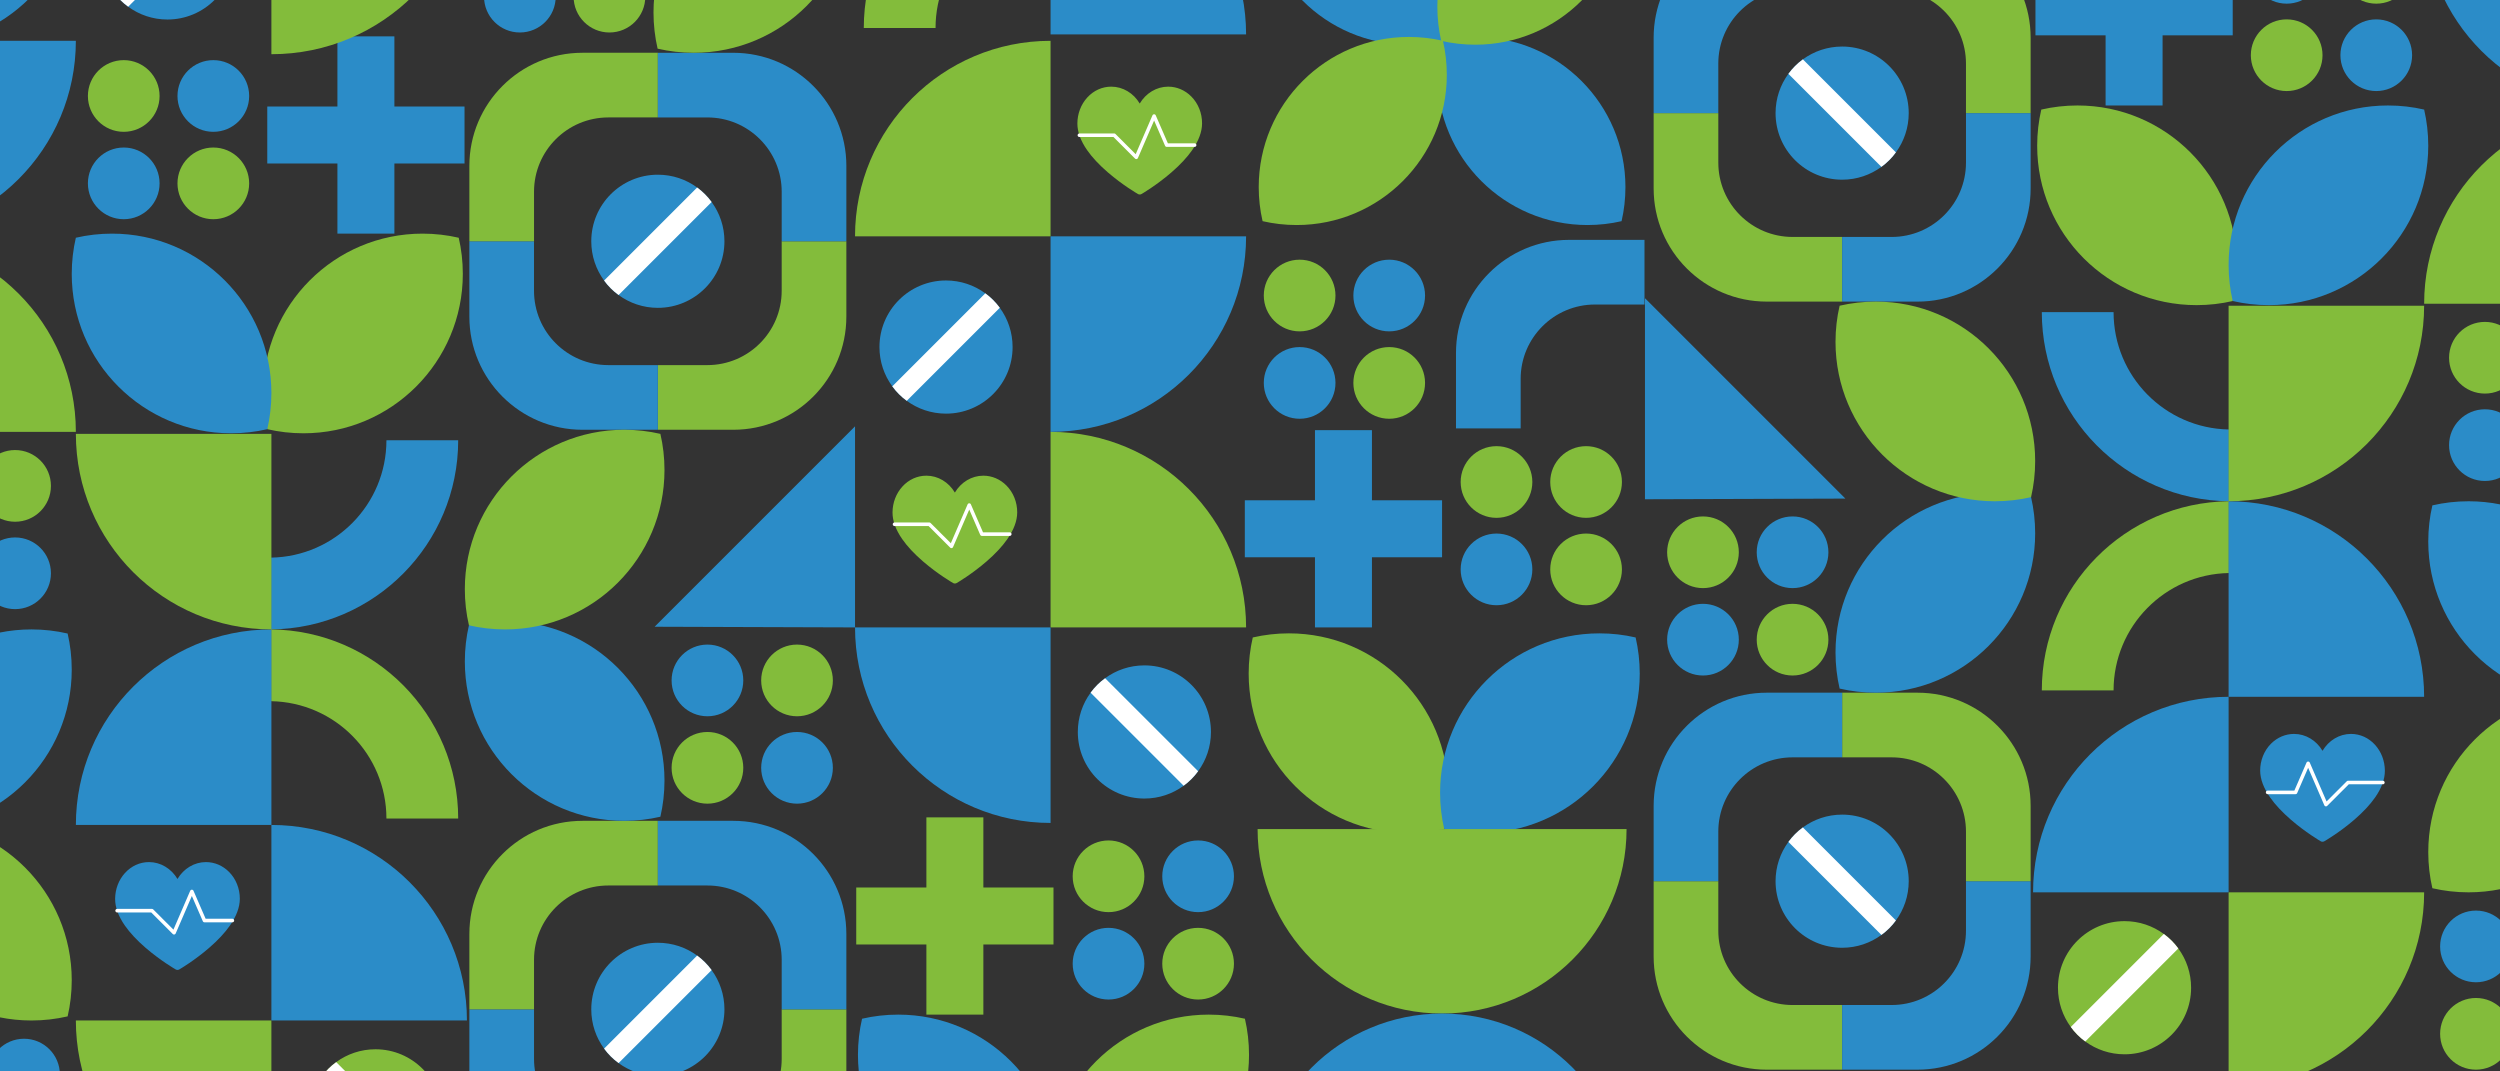 <?xml version="1.0" encoding="UTF-8"?>
<svg id="Layer_1" data-name="Layer 1" xmlns="http://www.w3.org/2000/svg" xmlns:xlink="http://www.w3.org/1999/xlink" viewBox="0 0 2100 900">
  <rect x="0" y="0" width="2100" height="900" fill="#333333" stroke="none"/>
  <defs>
    <style>
      .cls-1, .cls-2, .cls-3, .cls-4 {
        stroke-width: 0px;
      }

      .cls-1, .cls-5 {
        fill: none;
      }

      .cls-6 {
        clip-path: url(#clippath);
      }

      .cls-2 {
        fill: #83bc3b;
      }

      .cls-3 {
        fill: #fff;
      }

      .cls-5 {
        stroke: #fff;
        stroke-linecap: round;
        stroke-linejoin: round;
        stroke-width: 3px;
      }

      .cls-4 {
        fill: #2b8cc8;
      }
    </style>
    <clipPath id="clippath">
      <rect class="cls-1" width="2100" height="900"/>
    </clipPath>
  </defs>
  <g class="cls-6">
    <g>
      <g>
        <g>
          <g>
            <path class="cls-4" d="M608.53,202.67c0,30.88-25.04,55.92-55.93,55.92-12.33,0-23.73-4-32.98-10.77-4.66-3.38-8.78-7.5-12.18-12.16-6.77-9.25-10.77-20.65-10.77-32.98,0-30.89,25.04-55.93,55.93-55.93,12.34,0,23.75,3.99,33,10.76,4.66,3.41,8.77,7.52,12.16,12.18,6.77,9.25,10.77,20.65,10.77,33Z"/>
            <path class="cls-3" d="M597.76,169.68l-78.14,78.14c-4.66-3.38-8.78-7.5-12.18-12.16l78.15-78.15c4.66,3.41,8.77,7.52,12.16,12.18Z"/>
          </g>
          <path class="cls-2" d="M710.94,202.66v63.31c0,52.48-42.55,95.03-95.03,95.03h-63.31v-54.31h41.58c34.49,0,62.44-27.95,62.44-62.43v-41.6h54.31Z"/>
          <path class="cls-4" d="M552.6,306.69v54.31h-63.31c-52.48,0-95.03-42.55-95.03-95.03v-63.31h54.31v41.6c0,34.48,27.95,62.43,62.44,62.43h41.58Z"/>
          <path class="cls-2" d="M552.6,44.33v54.31h-41.58c-34.49,0-62.44,27.95-62.44,62.43v41.58h-54.31v-63.3c0-52.48,42.55-95.03,95.03-95.03h63.31Z"/>
          <path class="cls-4" d="M710.94,139.36v63.3h-54.31v-41.58c0-34.48-27.95-62.43-62.44-62.43h-41.58v-54.31h63.31c52.48,0,95.03,42.55,95.03,95.03Z"/>
        </g>
        <g>
          <g>
            <path class="cls-4" d="M608.53,847.84c0,30.88-25.04,55.92-55.93,55.92-12.33,0-23.73-4-32.98-10.77-4.66-3.38-8.78-7.5-12.18-12.16-6.77-9.25-10.77-20.65-10.77-32.98,0-30.89,25.04-55.93,55.93-55.93,12.34,0,23.75,3.99,33,10.76,4.66,3.41,8.77,7.52,12.16,12.18,6.77,9.25,10.77,20.65,10.77,33Z"/>
            <path class="cls-3" d="M597.76,814.85l-78.14,78.14c-4.66-3.38-8.78-7.5-12.18-12.16l78.15-78.15c4.66,3.41,8.77,7.52,12.16,12.18Z"/>
          </g>
          <path class="cls-2" d="M710.94,847.84v63.3c0,52.48-42.55,95.03-95.03,95.03h-63.31v-54.31h41.59c34.49,0,62.44-27.95,62.44-62.43v-41.59h54.31Z"/>
          <path class="cls-4" d="M552.6,951.86v54.31h-63.3c-52.5,0-95.03-42.55-95.03-95.03v-63.3h54.31v41.59c0,34.47,27.95,62.43,62.43,62.43h41.59Z"/>
          <path class="cls-2" d="M552.6,689.5v54.31h-41.59c-34.47,0-62.43,27.95-62.43,62.43v41.6h-54.31v-63.31c0-52.48,42.54-95.03,95.03-95.03h63.3Z"/>
          <path class="cls-4" d="M710.94,784.53v63.31h-54.31v-41.6c0-34.47-27.95-62.43-62.44-62.43h-41.59v-54.31h63.31c52.48,0,95.03,42.55,95.03,95.03Z"/>
        </g>
        <g>
          <g>
            <circle class="cls-4" cx="594.25" cy="571.56" r="30.11"/>
            <circle class="cls-2" cx="669.5" cy="571.56" r="30.11"/>
          </g>
          <g>
            <circle class="cls-2" cx="594.25" cy="644.97" r="30.11"/>
            <circle class="cls-4" cx="669.5" cy="644.97" r="30.11"/>
          </g>
        </g>
        <g>
          <circle class="cls-2" cx="12.68" cy="408.15" r="30.11"/>
          <circle class="cls-4" cx="12.68" cy="481.56" r="30.11"/>
        </g>
        <g>
          <g>
            <circle class="cls-2" cx="1091.69" cy="248.24" r="30.11"/>
            <circle class="cls-4" cx="1166.94" cy="248.24" r="30.11"/>
          </g>
          <g>
            <circle class="cls-4" cx="1091.69" cy="321.65" r="30.11"/>
            <circle class="cls-2" cx="1166.94" cy="321.65" r="30.11"/>
          </g>
        </g>
        <g>
          <g>
            <circle class="cls-2" cx="1257.06" cy="404.88" r="30.11"/>
            <circle class="cls-2" cx="1332.31" cy="404.88" r="30.11"/>
          </g>
          <g>
            <circle class="cls-4" cx="1257.06" cy="478.29" r="30.11"/>
            <circle class="cls-2" cx="1332.31" cy="478.29" r="30.11"/>
          </g>
        </g>
        <g>
          <g>
            <circle class="cls-2" cx="931.16" cy="736.09" r="30.11"/>
            <circle class="cls-4" cx="1006.41" cy="736.09" r="30.11"/>
          </g>
          <g>
            <circle class="cls-4" cx="931.16" cy="809.5" r="30.11"/>
            <circle class="cls-2" cx="1006.41" cy="809.5" r="30.11"/>
          </g>
        </g>
        <circle class="cls-4" cx="20.19" cy="902.65" r="30.11"/>
        <g>
          <circle class="cls-4" cx="436.69" cy="-2.82" r="30.11"/>
          <circle class="cls-2" cx="511.94" cy="-2.82" r="30.11"/>
        </g>
        <g>
          <g>
            <circle class="cls-2" cx="103.94" cy="80.62" r="30.11"/>
            <circle class="cls-4" cx="179.19" cy="80.62" r="30.11"/>
          </g>
          <g>
            <circle class="cls-4" cx="103.94" cy="154.03" r="30.11"/>
            <circle class="cls-2" cx="179.19" cy="154.03" r="30.11"/>
          </g>
        </g>
        <g>
          <path class="cls-4" d="M558.17,655.67c0,10.45-1.2,20.63-3.45,30.38-9.75,2.26-19.93,3.45-30.38,3.45-73.94,0-133.88-59.94-133.88-133.88,0-10.45,1.2-20.63,3.45-30.38,9.75-2.26,19.93-3.45,30.38-3.45,73.94,0,133.88,59.94,133.88,133.88Z"/>
          <path class="cls-2" d="M524.34,361c10.45,0,20.63,1.2,30.38,3.45,2.26,9.75,3.45,19.93,3.45,30.38,0,73.94-59.94,133.88-133.88,133.88-10.45,0-20.63-1.2-30.38-3.45-2.26-9.75-3.45-19.93-3.45-30.38,0-73.94,59.94-133.88,133.88-133.88Z"/>
        </g>
        <g>
          <path class="cls-2" d="M354.94,196.25c10.45,0,20.63,1.2,30.38,3.45,2.26,9.75,3.45,19.93,3.45,30.38,0,73.94-59.94,133.88-133.88,133.88-10.45,0-20.63-1.2-30.38-3.45-2.26-9.75-3.45-19.93-3.45-30.38,0-73.94,59.94-133.88,133.88-133.88Z"/>
          <path class="cls-4" d="M60.26,230.08c0-10.45,1.2-20.63,3.45-30.38,9.75-2.26,19.93-3.45,30.38-3.45,73.94,0,133.88,59.94,133.88,133.88,0,10.45-1.2,20.63-3.45,30.38-9.75,2.26-19.93,3.45-30.38,3.45-73.94,0-133.88-59.94-133.88-133.88Z"/>
        </g>
        <path class="cls-4" d="M30.14-129.97c10.45,0,20.63,1.2,30.38,3.45,2.26,9.75,3.45,19.93,3.45,30.38,0,73.94-59.94,133.88-133.88,133.88-10.45,0-20.63-1.2-30.38-3.45-2.26-9.75-3.45-19.93-3.45-30.38,0-73.94,59.94-133.88,133.88-133.88Z"/>
        <g>
          <path class="cls-2" d="M26.43,857.21c10.45,0,20.63-1.2,30.38-3.45,2.26-9.75,3.45-19.93,3.45-30.38,0-73.94-59.94-133.88-133.88-133.88-10.45,0-20.63,1.2-30.38,3.45-2.26,9.75-3.45,19.93-3.45,30.38,0,73.94,59.94,133.88,133.88,133.88Z"/>
          <path class="cls-4" d="M26.43,528.71c10.45,0,20.63,1.2,30.38,3.45,2.26,9.75,3.45,19.93,3.45,30.38,0,73.94-59.94,133.88-133.88,133.88-10.45,0-20.63-1.2-30.38-3.45-2.26-9.75-3.45-19.93-3.45-30.38,0-73.94,59.94-133.88,133.88-133.88Z"/>
        </g>
        <g>
          <path class="cls-2" d="M1015.35,852.28c10.45,0,20.63,1.2,30.38,3.45,2.26,9.75,3.45,19.93,3.45,30.38,0,73.94-59.94,133.88-133.88,133.88-10.45,0-20.63-1.2-30.38-3.45-2.26-9.75-3.45-19.93-3.45-30.38,0-73.94,59.94-133.88,133.88-133.88Z"/>
          <path class="cls-4" d="M720.68,886.11c0-10.45,1.2-20.63,3.45-30.38,9.75-2.26,19.93-3.45,30.38-3.45,73.94,0,133.88,59.94,133.88,133.88,0,10.45-1.2,20.63-3.45,30.38-9.75,2.26-19.93,3.45-30.38,3.45-73.94,0-133.88-59.94-133.88-133.88Z"/>
        </g>
        <g>
          <g>
            <path class="cls-4" d="M1057.31-88.58c0-9.84,1.13-19.43,3.25-28.62,9.18-2.13,18.78-3.25,28.62-3.25,69.66,0,126.13,56.47,126.13,126.13,0,9.84-1.13,19.43-3.25,28.62-9.18,2.13-18.78,3.25-28.62,3.25-69.66,0-126.13-56.47-126.13-126.13Z"/>
            <path class="cls-4" d="M1333.5,189.03c9.84,0,19.43-1.13,28.62-3.25,2.13-9.18,3.25-18.78,3.25-28.62,0-69.66-56.47-126.13-126.13-126.13-9.84,0-19.43,1.13-28.62,3.25-2.13,9.18-3.25,18.78-3.25,28.62,0,69.66,56.47,126.13,126.13,126.13Z"/>
            <path class="cls-2" d="M1089.19,189.03c-9.84,0-19.43-1.13-28.62-3.25-2.13-9.18-3.25-18.78-3.25-28.62,0-69.66,56.47-126.13,126.13-126.13,9.84,0,19.43,1.13,28.62,3.25,2.13,9.18,3.25,18.78,3.25,28.62,0,69.66-56.47,126.13-126.13,126.13Z"/>
          </g>
          <path class="cls-2" d="M1365.37-88.58c0-9.84-1.13-19.43-3.25-28.62-9.18-2.13-18.78-3.25-28.62-3.25-69.66,0-126.13,56.47-126.13,126.13,0,9.84,1.13,19.43,3.25,28.62,9.18,2.13,18.78,3.25,28.62,3.25,69.66,0,126.13-56.47,126.13-126.13Z"/>
        </g>
        <path class="cls-2" d="M548.94,10.5c0,10.45,1.2,20.63,3.45,30.38,9.75,2.26,19.93,3.45,30.38,3.45,73.94,0,133.88-59.94,133.88-133.88,0-10.45-1.2-20.63-3.45-30.38-9.75-2.26-19.93-3.45-30.38-3.45-73.94,0-133.88,59.94-133.88,133.88Z"/>
        <g>
          <path class="cls-2" d="M1082.71,532.02c-10.45,0-20.63,1.2-30.38,3.45-2.26,9.75-3.45,19.93-3.45,30.38,0,73.94,59.94,133.88,133.88,133.88,10.45,0,20.63-1.2,30.38-3.45,2.26-9.75,3.45-19.93,3.45-30.38,0-73.94-59.94-133.88-133.88-133.88Z"/>
          <path class="cls-4" d="M1377.38,565.85c0-10.45-1.2-20.63-3.45-30.38-9.75-2.26-19.93-3.45-30.38-3.45-73.94,0-133.88,59.94-133.88,133.88,0,10.45,1.2,20.63,3.45,30.38,9.75,2.26,19.93,3.45,30.38,3.45,73.94,0,133.88-59.94,133.88-133.88Z"/>
        </g>
        <g>
          <rect class="cls-4" x="283.43" y="30.55" width="47.86" height="165.69"/>
          <rect class="cls-4" x="283.43" y="30.55" width="47.86" height="165.69" transform="translate(193.96 420.77) rotate(-90)"/>
        </g>
        <g>
          <rect class="cls-2" x="778.16" y="686.59" width="47.86" height="165.69"/>
          <rect class="cls-2" x="778.16" y="686.59" width="47.86" height="165.69" transform="translate(32.65 1571.52) rotate(-90)"/>
        </g>
        <g>
          <rect class="cls-4" x="1104.57" y="361.33" width="47.86" height="165.69"/>
          <rect class="cls-4" x="1104.57" y="361.33" width="47.86" height="165.69" transform="translate(684.32 1572.67) rotate(-90)"/>
        </g>
        <g>
          <path class="cls-2" d="M315.39,881.39c30.88,0,55.92,25.04,55.92,55.93,0,12.33-4,23.73-10.77,32.98-3.38,4.66-7.5,8.78-12.16,12.18-9.25,6.77-20.65,10.77-32.98,10.77-30.89,0-55.93-25.04-55.93-55.93,0-12.34,3.99-23.75,10.76-33,3.41-4.66,7.52-8.77,12.18-12.16,9.25-6.77,20.65-10.77,33-10.77Z"/>
          <path class="cls-3" d="M282.4,892.17l78.14,78.14c-3.38,4.66-7.5,8.78-12.16,12.18l-78.15-78.15c3.41-4.66,7.52-8.77,12.18-12.16Z"/>
        </g>
        <g>
          <path class="cls-4" d="M961.28,558.92c30.88,0,55.92,25.04,55.92,55.93,0,12.33-4,23.73-10.77,32.98-3.38,4.66-7.5,8.78-12.16,12.18-9.25,6.77-20.65,10.77-32.98,10.77-30.89,0-55.93-25.04-55.93-55.93,0-12.34,3.99-23.75,10.76-33,3.41-4.66,7.52-8.77,12.18-12.16,9.25-6.77,20.65-10.77,33-10.77Z"/>
          <path class="cls-3" d="M928.28,569.7l78.14,78.14c-3.38,4.66-7.5,8.78-12.16,12.18l-78.15-78.15c3.41-4.66,7.52-8.77,12.18-12.16Z"/>
        </g>
        <g>
          <path class="cls-4" d="M794.66,235.6c-30.88,0-55.92,25.04-55.92,55.93,0,12.33,4,23.73,10.77,32.98,3.38,4.66,7.5,8.78,12.16,12.18,9.25,6.77,20.65,10.77,32.98,10.77,30.89,0,55.93-25.04,55.93-55.93,0-12.34-3.99-23.75-10.76-33-3.41-4.66-7.52-8.77-12.18-12.16-9.25-6.77-20.65-10.77-33-10.77Z"/>
          <path class="cls-3" d="M827.66,246.38l-78.14,78.14c3.38,4.66,7.5,8.78,12.16,12.18l78.15-78.15c-3.41-4.66-7.52-8.77-12.18-12.16Z"/>
        </g>
        <g>
          <path class="cls-4" d="M140.65-95.46c-30.88,0-55.92,25.04-55.92,55.93,0,12.33,4,23.73,10.77,32.98,3.38,4.66,7.5,8.78,12.16,12.18,9.25,6.77,20.65,10.77,32.98,10.77,30.89,0,55.93-25.04,55.93-55.93,0-12.34-3.99-23.75-10.76-33-3.41-4.66-7.52-8.77-12.18-12.16-9.25-6.77-20.65-10.77-33-10.77Z"/>
          <path class="cls-3" d="M173.64-84.68L95.5-6.54c3.38,4.66,7.5,8.78,12.16,12.18l78.15-78.15c-3.41-4.66-7.52-8.77-12.18-12.16Z"/>
        </g>
        <path class="cls-2" d="M396.89-123.38c0,93.28-75.64,168.92-168.92,168.92V-123.38h168.92Z"/>
        <g>
          <path class="cls-2" d="M957.37,163.37c-.53,0-1.06-.14-1.53-.41-.52-.3-12.76-7.41-25.19-18.12-7.36-6.35-13.24-12.65-17.47-18.72-5.47-7.86-8.22-15.41-8.18-22.46.05-8.2,2.99-15.91,8.27-21.72,5.37-5.9,12.54-9.15,20.19-9.15,9.8,0,18.76,5.49,23.91,14.18,5.16-8.69,14.11-14.18,23.91-14.18,7.22,0,14.11,2.93,19.41,8.26,5.81,5.84,9.11,14.1,9.05,22.65-.04,7.04-2.85,14.58-8.33,22.43-4.24,6.07-10.11,12.36-17.45,18.71-12.38,10.71-24.54,17.83-25.05,18.12-.48.28-1.01.42-1.54.42h0Z"/>
          <polyline class="cls-5" points="906.69 113.6 935.93 113.6 954.48 132.15 969.45 97.48 980.04 121.89 1003.48 121.89"/>
        </g>
        <g>
          <path class="cls-2" d="M802.09,490.15c-.53,0-1.06-.14-1.53-.41-.52-.3-12.76-7.41-25.19-18.12-7.36-6.35-13.24-12.65-17.47-18.72-5.47-7.86-8.22-15.41-8.18-22.46.05-8.2,2.99-15.91,8.27-21.72,5.37-5.9,12.54-9.15,20.19-9.15,9.8,0,18.76,5.49,23.91,14.18,5.16-8.69,14.11-14.18,23.91-14.18,7.22,0,14.11,2.93,19.41,8.26,5.81,5.84,9.11,14.1,9.05,22.65-.04,7.04-2.85,14.58-8.33,22.43-4.24,6.07-10.11,12.36-17.45,18.71-12.38,10.71-24.54,17.83-25.05,18.12-.48.28-1.01.42-1.54.42h0Z"/>
          <polyline class="cls-5" points="751.4 440.38 780.65 440.38 799.2 458.93 814.17 424.26 824.75 448.66 848.2 448.66"/>
        </g>
        <g>
          <path class="cls-4" d="M149.08,814.73c-.53,0-1.06-.14-1.53-.41-.52-.3-12.76-7.41-25.19-18.12-7.36-6.35-13.24-12.65-17.47-18.72-5.47-7.86-8.22-15.41-8.18-22.46.05-8.2,2.99-15.91,8.27-21.72,5.37-5.9,12.54-9.15,20.19-9.15,9.8,0,18.76,5.49,23.91,14.18,5.16-8.69,14.11-14.18,23.91-14.18,7.22,0,14.11,2.93,19.41,8.26,5.81,5.84,9.11,14.1,9.05,22.65-.04,7.04-2.85,14.58-8.33,22.43-4.24,6.07-10.11,12.36-17.45,18.71-12.38,10.71-24.54,17.83-25.05,18.12-.48.28-1.01.42-1.54.42h0Z"/>
          <polyline class="cls-5" points="98.39 764.96 127.64 764.96 146.19 783.51 161.16 748.84 171.75 773.25 195.19 773.25"/>
        </g>
        <g>
          <path class="cls-4" d="M63.72,34.29c0,90.71-73.53,164.25-164.26,164.25s-164.25-73.53-164.25-164.25H63.72Z"/>
          <path class="cls-2" d="M63.72,362.78c0-90.71-73.53-164.25-164.26-164.25s-164.25,73.53-164.25,164.25H63.72Z"/>
        </g>
        <g>
          <path class="cls-4" d="M1046.72,198.53c0,90.71-73.53,164.25-164.25,164.25v-164.25h164.25Z"/>
          <path class="cls-2" d="M882.47,34.29v164.25h-164.25c0-90.71,73.53-164.25,164.25-164.25Z"/>
        </g>
        <g>
          <path class="cls-2" d="M882.47,362.78c90.71,0,164.25,73.53,164.25,164.25h-164.25v-164.25Z"/>
          <path class="cls-4" d="M718.23,527.02h164.25v164.25c-90.71,0-164.25-73.53-164.25-164.25Z"/>
        </g>
        <g>
          <path class="cls-4" d="M227.97,692.96c90.71,0,164.25,73.53,164.25,164.25h-164.25v-164.25Z"/>
          <path class="cls-2" d="M63.72,857.21h164.25v164.25c-90.71,0-164.25-73.53-164.25-164.25Z"/>
        </g>
        <g>
          <path class="cls-2" d="M725.58,23.54c0-87.17,70.2-157.95,157.14-158.88v60.29c-53.65.95-96.86,44.72-96.86,98.59h-60.28Z"/>
          <path class="cls-4" d="M882.47-135.34c90.71,0,164.25,73.53,164.25,164.25h-164.25v-164.25Z"/>
        </g>
        <g>
          <g>
            <path class="cls-4" d="M384.88,369.82c0,87.17-70.2,157.95-157.14,158.88v-60.29c53.65-.95,96.86-44.72,96.86-98.59h60.28Z"/>
            <path class="cls-2" d="M384.88,687.59c0-87.17-70.2-157.95-157.14-158.88v60.29c53.65.95,96.86,44.72,96.86,98.59h60.28Z"/>
          </g>
          <path class="cls-4" d="M227.98,528.71c-90.71,0-164.25,73.53-164.25,164.25h164.25v-164.25Z"/>
          <path class="cls-2" d="M227.98,528.7c-90.71,0-164.25-73.53-164.25-164.25h164.25v164.25Z"/>
        </g>
        <g>
          <path class="cls-2" d="M1366.31,696.42c0,85.59-69.38,154.96-154.97,154.96s-154.96-69.37-154.96-154.96h309.93Z"/>
          <path class="cls-4" d="M1056.37,1006.33c0-85.59,69.38-154.96,154.97-154.96s154.96,69.37,154.96,154.96h-309.93Z"/>
        </g>
        <polygon class="cls-4" points="718.23 527.02 718.23 358.12 549.88 526.46 718.23 527.02"/>
        <path class="cls-4" d="M1223.03,359.83v-63.31c0-52.48,42.55-95.03,95.03-95.03h63.31s0,54.31,0,54.31h-41.58c-34.49,0-62.44,27.95-62.44,62.43v41.6s-54.31,0-54.31,0Z"/>
      </g>
      <g>
        <g>
          <g>
            <path class="cls-4" d="M1491.47,95.02c0,30.88,25.04,55.92,55.93,55.92,12.33,0,23.73-4,32.98-10.77,4.66-3.38,8.78-7.5,12.18-12.16,6.77-9.25,10.77-20.65,10.77-32.98,0-30.89-25.04-55.93-55.93-55.93-12.34,0-23.75,3.99-33,10.76-4.66,3.41-8.77,7.52-12.16,12.18-6.77,9.25-10.77,20.65-10.77,33Z"/>
            <path class="cls-3" d="M1502.24,62.03l78.14,78.14c4.66-3.38,8.78-7.5,12.18-12.16l-78.15-78.15c-4.66,3.41-8.77,7.52-12.16,12.18Z"/>
          </g>
          <path class="cls-2" d="M1389.06,95.01v63.31c0,52.48,42.55,95.03,95.03,95.03h63.31s0-54.31,0-54.31h-41.58c-34.49,0-62.44-27.95-62.44-62.43v-41.6s-54.31,0-54.31,0Z"/>
          <path class="cls-4" d="M1547.4,199.04v54.31s63.31,0,63.31,0c52.48,0,95.03-42.55,95.03-95.03v-63.31s-54.31,0-54.31,0v41.6c0,34.48-27.95,62.43-62.44,62.43h-41.58Z"/>
          <path class="cls-2" d="M1547.4-63.31V-9.01s41.58,0,41.58,0c34.49,0,62.44,27.95,62.44,62.43v41.58s54.31,0,54.31,0V31.71c0-52.48-42.55-95.03-95.03-95.03h-63.31Z"/>
          <path class="cls-4" d="M1389.06,31.71v63.3s54.31,0,54.31,0v-41.58c0-34.48,27.95-62.43,62.44-62.43h41.58s0-54.31,0-54.31h-63.31c-52.48,0-95.03,42.55-95.03,95.03Z"/>
        </g>
        <g>
          <g>
            <path class="cls-4" d="M1491.47,740.2c0,30.88,25.04,55.92,55.93,55.92,12.33,0,23.73-4,32.98-10.77,4.66-3.38,8.78-7.5,12.18-12.16,6.77-9.25,10.77-20.65,10.77-32.98,0-30.89-25.04-55.93-55.93-55.93-12.34,0-23.75,3.99-33,10.76-4.66,3.41-8.77,7.52-12.16,12.18-6.77,9.25-10.77,20.65-10.77,33Z"/>
            <path class="cls-3" d="M1502.24,707.2l78.14,78.14c4.66-3.38,8.78-7.5,12.18-12.16l-78.15-78.15c-4.66,3.41-8.77,7.52-12.16,12.18Z"/>
          </g>
          <path class="cls-2" d="M1389.06,740.2v63.3c0,52.48,42.55,95.03,95.03,95.03h63.31s0-54.31,0-54.31h-41.59c-34.49,0-62.44-27.95-62.44-62.43v-41.59s-54.31,0-54.31,0Z"/>
          <path class="cls-4" d="M1547.4,844.21v54.31s63.3,0,63.3,0c52.5,0,95.03-42.55,95.03-95.03v-63.3s-54.31,0-54.31,0v41.59c0,34.47-27.95,62.43-62.43,62.43h-41.59Z"/>
          <path class="cls-2" d="M1547.4,581.86v54.31s41.59,0,41.59,0c34.47,0,62.43,27.95,62.43,62.43v41.6s54.31,0,54.31,0v-63.31c0-52.48-42.54-95.03-95.03-95.03h-63.3Z"/>
          <path class="cls-4" d="M1389.06,676.89v63.31s54.31,0,54.31,0v-41.6c0-34.47,27.95-62.43,62.44-62.43h41.59s0-54.31,0-54.31h-63.31c-52.48,0-95.03,42.55-95.03,95.03Z"/>
        </g>
        <g>
          <g>
            <circle class="cls-4" cx="1505.75" cy="463.91" r="30.11"/>
            <circle class="cls-2" cx="1430.5" cy="463.91" r="30.11"/>
          </g>
          <g>
            <circle class="cls-2" cx="1505.75" cy="537.32" r="30.11"/>
            <circle class="cls-4" cx="1430.5" cy="537.32" r="30.11"/>
          </g>
        </g>
        <g>
          <circle class="cls-2" cx="2087.32" cy="300.5" r="30.11"/>
          <circle class="cls-4" cx="2087.32" cy="373.91" r="30.11"/>
        </g>
        <g>
          <circle class="cls-4" cx="2079.81" cy="795" r="30.11"/>
          <circle class="cls-2" cx="2079.81" cy="868.41" r="30.11"/>
        </g>
        <g>
          <g>
            <circle class="cls-2" cx="1996.06" cy="-27.03" r="30.11"/>
            <circle class="cls-4" cx="1920.81" cy="-27.03" r="30.11"/>
          </g>
          <g>
            <circle class="cls-4" cx="1996.06" cy="46.38" r="30.11"/>
            <circle class="cls-2" cx="1920.81" cy="46.38" r="30.11"/>
          </g>
        </g>
        <g>
          <path class="cls-4" d="M1541.83,548.03c0,10.45,1.2,20.63,3.45,30.38,9.75,2.26,19.93,3.45,30.38,3.45,73.94,0,133.88-59.94,133.88-133.88,0-10.45-1.2-20.63-3.45-30.38-9.75-2.26-19.93-3.45-30.38-3.45-73.94,0-133.88,59.94-133.88,133.88Z"/>
          <path class="cls-2" d="M1575.66,253.35c-10.45,0-20.63,1.2-30.38,3.45-2.26,9.75-3.45,19.93-3.45,30.38,0,73.94,59.94,133.88,133.88,133.88,10.45,0,20.63-1.2,30.38-3.45,2.26-9.75,3.45-19.93,3.45-30.38,0-73.94-59.94-133.88-133.88-133.88Z"/>
        </g>
        <g>
          <path class="cls-2" d="M1745.06,88.6c-10.45,0-20.63,1.2-30.38,3.45-2.26,9.75-3.45,19.93-3.45,30.38,0,73.94,59.94,133.88,133.88,133.88,10.45,0,20.63-1.2,30.38-3.45,2.26-9.75,3.45-19.93,3.45-30.38,0-73.94-59.94-133.88-133.88-133.88Z"/>
          <path class="cls-4" d="M2039.74,122.43c0-10.45-1.2-20.63-3.45-30.38-9.75-2.26-19.93-3.45-30.38-3.45-73.94,0-133.88,59.94-133.88,133.88,0,10.45,1.2,20.63,3.45,30.38,9.75,2.26,19.93,3.45,30.38,3.45,73.94,0,133.88-59.94,133.88-133.88Z"/>
        </g>
        <g>
          <path class="cls-2" d="M2073.57,749.56c-10.45,0-20.63-1.2-30.38-3.45-2.26-9.75-3.45-19.93-3.45-30.38,0-73.94,59.94-133.88,133.88-133.88,10.45,0,20.63,1.2,30.38,3.45,2.26,9.75,3.45,19.93,3.45,30.38,0,73.94-59.94,133.88-133.88,133.88Z"/>
          <path class="cls-4" d="M2073.57,421.06c-10.45,0-20.63,1.2-30.38,3.45-2.26,9.75-3.45,19.93-3.45,30.38,0,73.94,59.94,133.88,133.88,133.88,10.45,0,20.63-1.2,30.38-3.45,2.26-9.75,3.45-19.93,3.45-30.38,0-73.94-59.94-133.88-133.88-133.88Z"/>
        </g>
        <g>
          <rect class="cls-4" x="1768.71" y="-77.09" width="47.86" height="165.69" transform="translate(3585.27 11.51) rotate(-180)"/>
          <rect class="cls-4" x="1768.71" y="-77.09" width="47.86" height="165.69" transform="translate(1786.88 1798.39) rotate(-90)"/>
        </g>
        <g>
          <path class="cls-2" d="M1784.61,773.75c-30.88,0-55.92,25.04-55.92,55.93,0,12.33,4,23.73,10.77,32.98,3.38,4.66,7.5,8.78,12.16,12.18,9.25,6.77,20.65,10.77,32.98,10.77,30.89,0,55.93-25.04,55.93-55.93,0-12.34-3.99-23.75-10.76-33-3.41-4.66-7.52-8.77-12.18-12.16-9.25-6.77-20.65-10.77-33-10.77Z"/>
          <path class="cls-3" d="M1817.6,784.52l-78.14,78.14c3.38,4.66,7.5,8.78,12.16,12.18l78.15-78.15c-3.41-4.66-7.52-8.77-12.18-12.16Z"/>
        </g>
        <g>
          <path class="cls-4" d="M1950.92,707.08c-.53,0-1.07-.14-1.54-.42-.51-.3-12.67-7.41-25.05-18.12-7.33-6.35-13.2-12.64-17.45-18.71-5.48-7.85-8.29-15.39-8.33-22.43-.05-8.55,3.25-16.81,9.05-22.65,5.29-5.32,12.18-8.26,19.41-8.26,9.8,0,18.76,5.49,23.91,14.18,5.16-8.69,14.11-14.18,23.91-14.18,7.65,0,14.81,3.25,20.19,9.15,5.28,5.8,8.22,13.52,8.27,21.72.04,7.05-2.71,14.61-8.18,22.46-4.23,6.07-10.11,12.37-17.47,18.72-12.42,10.72-24.67,17.83-25.19,18.12-.47.27-1,.41-1.53.41h0Z"/>
          <polyline class="cls-5" points="2001.61 657.31 1972.36 657.31 1953.81 675.86 1938.84 641.19 1928.25 665.6 1904.81 665.6"/>
        </g>
        <g>
          <path class="cls-4" d="M2036.28-73.36c0,90.71,73.53,164.25,164.26,164.25,90.71,0,164.25-73.53,164.25-164.25h-328.51Z"/>
          <path class="cls-2" d="M2036.28,255.14c0-90.71,73.53-164.25,164.26-164.25,90.71,0,164.25,73.53,164.25,164.25h-328.51Z"/>
        </g>
        <g>
          <path class="cls-4" d="M1872.03,585.31c-90.71,0-164.25,73.53-164.25,164.25h164.25s0-164.25,0-164.25Z"/>
          <path class="cls-2" d="M2036.28,749.56h-164.25s0,164.25,0,164.25c90.71,0,164.25-73.53,164.25-164.25Z"/>
        </g>
        <g>
          <g>
            <path class="cls-4" d="M1715.12,262.18c0,87.17,70.2,157.95,157.14,158.88v-60.29c-53.65-.95-96.86-44.72-96.86-98.59h-60.28Z"/>
            <path class="cls-2" d="M1715.12,579.94c0-87.17,70.2-157.95,157.14-158.88v60.29c-53.65.95-96.86,44.72-96.86,98.59h-60.28Z"/>
          </g>
          <path class="cls-4" d="M1872.02,421.06c90.71,0,164.25,73.53,164.25,164.25h-164.25v-164.25Z"/>
          <path class="cls-2" d="M1872.02,421.05c90.71,0,164.25-73.53,164.25-164.25h-164.25s0,164.25,0,164.25Z"/>
        </g>
        <polygon class="cls-4" points="1381.77 419.38 1381.77 250.47 1550.12 418.82 1381.77 419.38"/>
      </g>
    </g>
  </g>
</svg>
